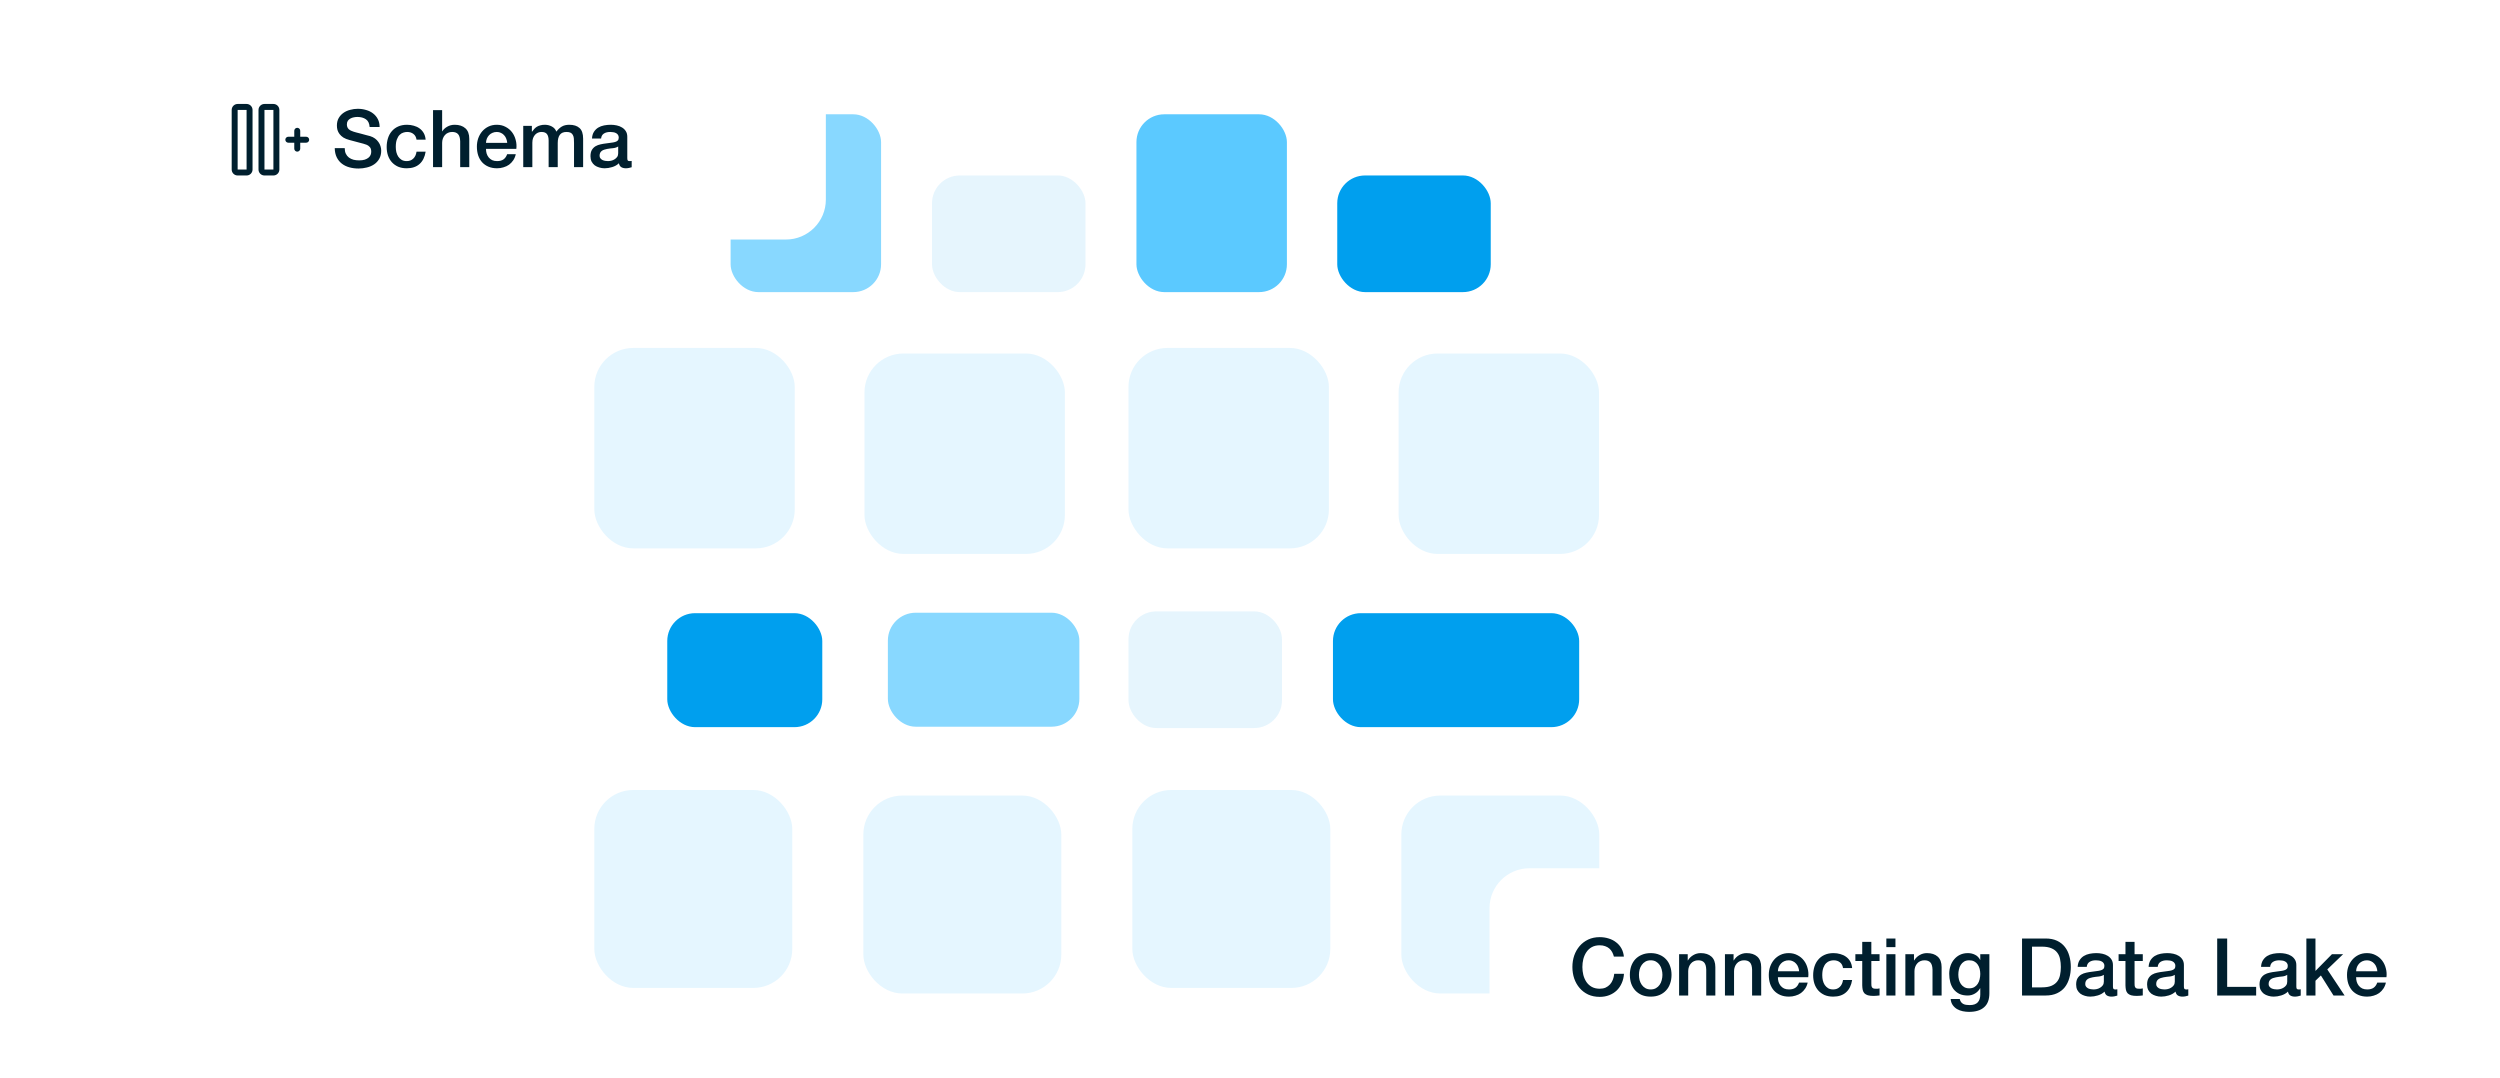 <svg width="501" height="216" viewBox="0 0 501 216" fill="none" xmlns="http://www.w3.org/2000/svg">
<rect x="146.414" y="22.904" width="30.153" height="35.635" rx="5.576" fill="#88D8FF"/>
<rect x="133.719" y="122.879" width="31.067" height="22.843" rx="5.576" fill="#009FEE"/>
<g filter="url(#filter0_d_1122_6248)">
<rect x="119.102" y="70.844" width="40.164" height="40.164" rx="7.806" fill="#E5F6FF"/>
</g>
<g filter="url(#filter1_d_1122_6248)">
<rect x="119.102" y="159.428" width="39.668" height="39.668" rx="7.806" fill="#E5F6FF"/>
</g>
<rect x="173.242" y="70.844" width="40.164" height="40.164" rx="7.806" fill="#E5F6FF"/>
<rect x="173.016" y="159.428" width="39.668" height="39.668" rx="7.806" fill="#E5F6FF"/>
<rect x="186.773" y="35.162" width="30.761" height="23.378" rx="5.576" fill="#009FEE" fill-opacity="0.1"/>
<rect x="177.93" y="122.789" width="38.376" height="22.843" rx="5.576" fill="#88D8FF"/>
<rect x="227.742" y="22.904" width="30.153" height="35.635" rx="5.576" fill="#5BC9FF"/>
<rect x="267.984" y="35.162" width="30.761" height="23.378" rx="5.576" fill="#009FEE"/>
<rect x="226.148" y="122.521" width="30.761" height="23.378" rx="5.576" fill="#009FEE" fill-opacity="0.1"/>
<rect x="267.125" y="122.879" width="49.341" height="22.843" rx="5.576" fill="#009FEE"/>
<g filter="url(#filter2_d_1122_6248)">
<rect x="226.148" y="70.844" width="40.164" height="40.164" rx="7.806" fill="#E5F6FF"/>
</g>
<rect x="280.281" y="70.844" width="40.164" height="40.164" rx="7.806" fill="#E5F6FF"/>
<g filter="url(#filter3_d_1122_6248)">
<rect x="226.922" y="159.428" width="39.668" height="39.668" rx="7.806" fill="#E5F6FF"/>
</g>
<rect x="280.828" y="159.428" width="39.668" height="39.668" rx="7.806" fill="#E5F6FF"/>
<g filter="url(#filter4_ddd_1122_6248)">
<rect x="5.5" y="4" width="160" height="40" rx="8" fill="white"/>
<path d="M49.416 16.834H47.624C47.307 16.834 47.004 16.96 46.779 17.184C46.556 17.408 46.43 17.712 46.43 18.028V29.973C46.43 30.29 46.556 30.593 46.779 30.817C47.004 31.041 47.307 31.167 47.624 31.167H49.416C49.733 31.167 50.036 31.041 50.26 30.817C50.484 30.593 50.61 30.29 50.61 29.973V18.028C50.61 17.712 50.484 17.408 50.26 17.184C50.036 16.96 49.733 16.834 49.416 16.834ZM49.416 29.973H47.624V18.028H49.416V29.973ZM54.791 16.834H52.999C52.682 16.834 52.379 16.96 52.154 17.184C51.931 17.408 51.805 17.712 51.805 18.028V29.973C51.805 30.29 51.931 30.593 52.154 30.817C52.379 31.041 52.682 31.167 52.999 31.167H54.791C55.108 31.167 55.411 31.041 55.635 30.817C55.859 30.593 55.985 30.29 55.985 29.973V18.028C55.985 17.712 55.859 17.408 55.635 17.184C55.411 16.96 55.108 16.834 54.791 16.834ZM54.791 29.973H52.999V18.028H54.791V29.973ZM61.958 24.001C61.958 24.159 61.895 24.311 61.782 24.423C61.67 24.535 61.519 24.598 61.36 24.598H60.166V25.792C60.166 25.951 60.103 26.103 59.991 26.215C59.879 26.327 59.727 26.39 59.569 26.39C59.41 26.39 59.258 26.327 59.146 26.215C59.034 26.103 58.971 25.951 58.971 25.792V24.598H57.777C57.618 24.598 57.467 24.535 57.355 24.423C57.243 24.311 57.18 24.159 57.18 24.001C57.18 23.842 57.243 23.69 57.355 23.578C57.467 23.466 57.618 23.403 57.777 23.403H58.971V22.209C58.971 22.051 59.034 21.899 59.146 21.787C59.258 21.675 59.41 21.612 59.569 21.612C59.727 21.612 59.879 21.675 59.991 21.787C60.103 21.899 60.166 22.051 60.166 22.209V23.403H61.36C61.519 23.403 61.67 23.466 61.782 23.578C61.895 23.69 61.958 23.842 61.958 24.001Z" fill="#001F2E"/>
<path d="M69.083 25.692C69.083 26.129 69.157 26.503 69.307 26.812C69.456 27.121 69.664 27.377 69.931 27.58C70.197 27.772 70.501 27.916 70.843 28.012C71.195 28.097 71.573 28.14 71.979 28.14C72.416 28.14 72.789 28.092 73.099 27.996C73.408 27.889 73.659 27.756 73.851 27.596C74.043 27.436 74.181 27.255 74.267 27.052C74.352 26.839 74.395 26.625 74.395 26.412C74.395 25.975 74.293 25.655 74.091 25.452C73.899 25.239 73.685 25.089 73.451 25.004C73.045 24.855 72.571 24.716 72.027 24.588C71.493 24.449 70.832 24.273 70.043 24.06C69.552 23.932 69.141 23.767 68.811 23.564C68.491 23.351 68.235 23.116 68.043 22.86C67.851 22.604 67.712 22.332 67.627 22.044C67.552 21.756 67.515 21.463 67.515 21.164C67.515 20.588 67.632 20.092 67.867 19.676C68.112 19.249 68.432 18.897 68.827 18.62C69.221 18.343 69.669 18.14 70.171 18.012C70.672 17.873 71.179 17.804 71.691 17.804C72.288 17.804 72.848 17.884 73.371 18.044C73.904 18.193 74.368 18.423 74.763 18.732C75.168 19.041 75.488 19.425 75.723 19.884C75.957 20.332 76.075 20.855 76.075 21.452H74.075C74.021 20.716 73.771 20.199 73.323 19.9C72.875 19.591 72.304 19.436 71.611 19.436C71.376 19.436 71.136 19.463 70.891 19.516C70.645 19.559 70.421 19.639 70.219 19.756C70.016 19.863 69.845 20.012 69.707 20.204C69.579 20.396 69.515 20.636 69.515 20.924C69.515 21.329 69.637 21.649 69.883 21.884C70.139 22.108 70.469 22.279 70.875 22.396C70.917 22.407 71.083 22.455 71.371 22.54C71.669 22.615 72 22.7 72.363 22.796C72.725 22.892 73.077 22.988 73.419 23.084C73.771 23.169 74.021 23.233 74.171 23.276C74.544 23.393 74.869 23.553 75.147 23.756C75.424 23.959 75.653 24.193 75.835 24.46C76.027 24.716 76.165 24.993 76.251 25.292C76.347 25.591 76.395 25.889 76.395 26.188C76.395 26.828 76.261 27.377 75.995 27.836C75.739 28.284 75.397 28.652 74.971 28.94C74.544 29.228 74.059 29.436 73.515 29.564C72.971 29.703 72.416 29.772 71.851 29.772C71.2 29.772 70.587 29.692 70.011 29.532C69.435 29.372 68.933 29.127 68.507 28.796C68.08 28.465 67.739 28.044 67.483 27.532C67.227 27.009 67.093 26.396 67.083 25.692H69.083ZM83.474 23.996C83.399 23.484 83.191 23.1 82.85 22.844C82.519 22.577 82.098 22.444 81.586 22.444C81.351 22.444 81.1 22.487 80.834 22.572C80.567 22.647 80.322 22.796 80.098 23.02C79.874 23.233 79.687 23.537 79.538 23.932C79.388 24.316 79.314 24.823 79.314 25.452C79.314 25.793 79.351 26.135 79.426 26.476C79.511 26.817 79.639 27.121 79.81 27.388C79.991 27.655 80.22 27.873 80.498 28.044C80.775 28.204 81.111 28.284 81.506 28.284C82.039 28.284 82.476 28.119 82.818 27.788C83.17 27.457 83.388 26.993 83.474 26.396H85.298C85.127 27.473 84.716 28.3 84.066 28.876C83.426 29.441 82.572 29.724 81.506 29.724C80.855 29.724 80.279 29.617 79.778 29.404C79.287 29.18 78.871 28.881 78.53 28.508C78.188 28.124 77.927 27.671 77.746 27.148C77.575 26.625 77.49 26.06 77.49 25.452C77.49 24.833 77.575 24.252 77.746 23.708C77.916 23.164 78.172 22.695 78.514 22.3C78.855 21.895 79.276 21.58 79.778 21.356C80.29 21.121 80.887 21.004 81.57 21.004C82.05 21.004 82.503 21.068 82.93 21.196C83.367 21.313 83.751 21.495 84.082 21.74C84.423 21.985 84.7 22.295 84.914 22.668C85.127 23.041 85.255 23.484 85.298 23.996H83.474ZM86.78 18.076H88.604V22.316H88.636C88.86 21.943 89.191 21.633 89.628 21.388C90.076 21.132 90.572 21.004 91.116 21.004C92.023 21.004 92.738 21.239 93.26 21.708C93.783 22.177 94.044 22.881 94.044 23.82V29.5H92.22V24.3C92.199 23.649 92.06 23.18 91.804 22.892C91.548 22.593 91.148 22.444 90.604 22.444C90.295 22.444 90.018 22.503 89.772 22.62C89.527 22.727 89.319 22.881 89.148 23.084C88.978 23.276 88.844 23.505 88.748 23.772C88.652 24.039 88.604 24.321 88.604 24.62V29.5H86.78V18.076ZM101.648 24.636C101.626 24.348 101.562 24.071 101.456 23.804C101.36 23.537 101.221 23.308 101.04 23.116C100.869 22.913 100.656 22.753 100.4 22.636C100.154 22.508 99.877 22.444 99.568 22.444C99.248 22.444 98.954 22.503 98.688 22.62C98.432 22.727 98.208 22.881 98.016 23.084C97.835 23.276 97.685 23.505 97.568 23.772C97.461 24.039 97.403 24.327 97.392 24.636H101.648ZM97.392 25.836C97.392 26.156 97.434 26.465 97.52 26.764C97.616 27.063 97.754 27.324 97.936 27.548C98.117 27.772 98.347 27.953 98.624 28.092C98.901 28.22 99.232 28.284 99.616 28.284C100.149 28.284 100.576 28.172 100.896 27.948C101.226 27.713 101.472 27.367 101.632 26.908H103.36C103.264 27.356 103.098 27.756 102.864 28.108C102.629 28.46 102.346 28.759 102.016 29.004C101.685 29.239 101.312 29.415 100.896 29.532C100.49 29.66 100.064 29.724 99.616 29.724C98.965 29.724 98.389 29.617 97.888 29.404C97.386 29.191 96.96 28.892 96.608 28.508C96.266 28.124 96.005 27.665 95.824 27.132C95.653 26.599 95.568 26.012 95.568 25.372C95.568 24.785 95.659 24.231 95.84 23.708C96.032 23.175 96.299 22.711 96.64 22.316C96.992 21.911 97.413 21.591 97.904 21.356C98.394 21.121 98.949 21.004 99.568 21.004C100.218 21.004 100.8 21.143 101.312 21.42C101.834 21.687 102.266 22.044 102.608 22.492C102.949 22.94 103.194 23.457 103.344 24.044C103.504 24.62 103.546 25.217 103.472 25.836H97.392ZM104.858 21.228H106.586V22.38H106.634C106.773 22.177 106.922 21.991 107.082 21.82C107.242 21.649 107.418 21.505 107.61 21.388C107.813 21.271 108.042 21.18 108.298 21.116C108.554 21.041 108.848 21.004 109.178 21.004C109.68 21.004 110.144 21.116 110.57 21.34C111.008 21.564 111.317 21.911 111.498 22.38C111.808 21.953 112.165 21.617 112.57 21.372C112.976 21.127 113.482 21.004 114.09 21.004C114.965 21.004 115.642 21.217 116.122 21.644C116.613 22.071 116.858 22.785 116.858 23.788V29.5H115.034V24.668C115.034 24.337 115.024 24.039 115.002 23.772C114.981 23.495 114.917 23.26 114.81 23.068C114.714 22.865 114.565 22.711 114.362 22.604C114.16 22.497 113.882 22.444 113.53 22.444C112.912 22.444 112.464 22.636 112.186 23.02C111.909 23.404 111.77 23.948 111.77 24.652V29.5H109.946V24.188C109.946 23.612 109.84 23.18 109.626 22.892C109.424 22.593 109.045 22.444 108.49 22.444C108.256 22.444 108.026 22.492 107.802 22.588C107.589 22.684 107.397 22.823 107.226 23.004C107.066 23.185 106.933 23.409 106.826 23.676C106.73 23.943 106.682 24.247 106.682 24.588V29.5H104.858V21.228ZM125.708 27.66C125.708 27.884 125.735 28.044 125.788 28.14C125.852 28.236 125.97 28.284 126.14 28.284C126.194 28.284 126.258 28.284 126.332 28.284C126.407 28.284 126.492 28.273 126.588 28.252V29.516C126.524 29.537 126.439 29.559 126.332 29.58C126.236 29.612 126.135 29.639 126.028 29.66C125.922 29.681 125.815 29.697 125.708 29.708C125.602 29.719 125.511 29.724 125.436 29.724C125.063 29.724 124.754 29.649 124.508 29.5C124.263 29.351 124.103 29.089 124.028 28.716C123.666 29.068 123.218 29.324 122.684 29.484C122.162 29.644 121.655 29.724 121.164 29.724C120.791 29.724 120.434 29.671 120.092 29.564C119.751 29.468 119.447 29.324 119.18 29.132C118.924 28.929 118.716 28.679 118.556 28.38C118.407 28.071 118.332 27.713 118.332 27.308C118.332 26.796 118.423 26.38 118.604 26.06C118.796 25.74 119.042 25.489 119.34 25.308C119.65 25.127 119.991 24.999 120.364 24.924C120.748 24.839 121.132 24.775 121.516 24.732C121.847 24.668 122.162 24.625 122.46 24.604C122.759 24.572 123.02 24.524 123.244 24.46C123.479 24.396 123.66 24.3 123.788 24.172C123.927 24.033 123.996 23.831 123.996 23.564C123.996 23.329 123.938 23.137 123.82 22.988C123.714 22.839 123.575 22.727 123.404 22.652C123.244 22.567 123.063 22.513 122.86 22.492C122.658 22.46 122.466 22.444 122.284 22.444C121.772 22.444 121.351 22.551 121.02 22.764C120.69 22.977 120.503 23.308 120.46 23.756H118.636C118.668 23.223 118.796 22.78 119.02 22.428C119.244 22.076 119.527 21.793 119.868 21.58C120.22 21.367 120.615 21.217 121.052 21.132C121.49 21.047 121.938 21.004 122.396 21.004C122.802 21.004 123.202 21.047 123.596 21.132C123.991 21.217 124.343 21.356 124.652 21.548C124.972 21.74 125.228 21.991 125.42 22.3C125.612 22.599 125.708 22.967 125.708 23.404V27.66ZM123.884 25.356C123.607 25.537 123.266 25.649 122.86 25.692C122.455 25.724 122.05 25.777 121.644 25.852C121.452 25.884 121.266 25.932 121.084 25.996C120.903 26.049 120.743 26.129 120.604 26.236C120.466 26.332 120.354 26.465 120.268 26.636C120.194 26.796 120.156 26.993 120.156 27.228C120.156 27.431 120.215 27.601 120.332 27.74C120.45 27.879 120.588 27.991 120.748 28.076C120.919 28.151 121.1 28.204 121.292 28.236C121.495 28.268 121.676 28.284 121.836 28.284C122.039 28.284 122.258 28.257 122.492 28.204C122.727 28.151 122.946 28.06 123.148 27.932C123.362 27.804 123.538 27.644 123.676 27.452C123.815 27.249 123.884 27.004 123.884 26.716V25.356Z" fill="#001F2E"/>
</g>
<g filter="url(#filter5_ddd_1122_6248)">
<rect x="298.5" y="170" width="197" height="40" rx="8" fill="white"/>
<path d="M323.428 187.708C323.343 187.377 323.225 187.073 323.076 186.796C322.927 186.519 322.735 186.279 322.5 186.076C322.265 185.873 321.988 185.719 321.668 185.612C321.359 185.495 320.996 185.436 320.58 185.436C319.972 185.436 319.444 185.559 318.996 185.804C318.559 186.049 318.201 186.38 317.924 186.796C317.647 187.201 317.439 187.665 317.3 188.188C317.172 188.711 317.108 189.244 317.108 189.788C317.108 190.332 317.172 190.865 317.3 191.388C317.439 191.911 317.647 192.38 317.924 192.796C318.201 193.201 318.559 193.527 318.996 193.772C319.444 194.017 319.972 194.14 320.58 194.14C321.028 194.14 321.423 194.065 321.764 193.916C322.105 193.756 322.399 193.543 322.644 193.276C322.889 192.999 323.081 192.679 323.22 192.316C323.359 191.953 323.449 191.564 323.492 191.148H325.444C325.401 191.831 325.252 192.455 324.996 193.02C324.751 193.585 324.415 194.076 323.988 194.492C323.561 194.897 323.06 195.212 322.484 195.436C321.908 195.66 321.273 195.772 320.58 195.772C319.727 195.772 318.959 195.617 318.276 195.308C317.604 194.988 317.033 194.556 316.564 194.012C316.095 193.468 315.732 192.833 315.476 192.108C315.231 191.383 315.108 190.609 315.108 189.788C315.108 188.977 315.231 188.209 315.476 187.484C315.732 186.759 316.095 186.124 316.564 185.58C317.033 185.036 317.604 184.604 318.276 184.284C318.959 183.964 319.727 183.804 320.58 183.804C321.22 183.804 321.823 183.895 322.388 184.076C322.953 184.247 323.449 184.503 323.876 184.844C324.313 185.175 324.665 185.58 324.932 186.06C325.199 186.54 325.364 187.089 325.428 187.708H323.428ZM330.799 195.724C330.138 195.724 329.546 195.617 329.023 195.404C328.511 195.18 328.074 194.876 327.711 194.492C327.359 194.108 327.087 193.649 326.895 193.116C326.714 192.583 326.623 191.996 326.623 191.356C326.623 190.727 326.714 190.145 326.895 189.612C327.087 189.079 327.359 188.62 327.711 188.236C328.074 187.852 328.511 187.553 329.023 187.34C329.546 187.116 330.138 187.004 330.799 187.004C331.46 187.004 332.047 187.116 332.559 187.34C333.082 187.553 333.519 187.852 333.871 188.236C334.234 188.62 334.506 189.079 334.687 189.612C334.879 190.145 334.975 190.727 334.975 191.356C334.975 191.996 334.879 192.583 334.687 193.116C334.506 193.649 334.234 194.108 333.871 194.492C333.519 194.876 333.082 195.18 332.559 195.404C332.047 195.617 331.46 195.724 330.799 195.724ZM330.799 194.284C331.204 194.284 331.556 194.199 331.855 194.028C332.154 193.857 332.399 193.633 332.591 193.356C332.783 193.079 332.922 192.769 333.007 192.428C333.103 192.076 333.151 191.719 333.151 191.356C333.151 191.004 333.103 190.652 333.007 190.3C332.922 189.948 332.783 189.639 332.591 189.372C332.399 189.095 332.154 188.871 331.855 188.7C331.556 188.529 331.204 188.444 330.799 188.444C330.394 188.444 330.042 188.529 329.743 188.7C329.444 188.871 329.199 189.095 329.007 189.372C328.815 189.639 328.671 189.948 328.575 190.3C328.49 190.652 328.447 191.004 328.447 191.356C328.447 191.719 328.49 192.076 328.575 192.428C328.671 192.769 328.815 193.079 329.007 193.356C329.199 193.633 329.444 193.857 329.743 194.028C330.042 194.199 330.394 194.284 330.799 194.284ZM336.491 187.228H338.219V188.444L338.251 188.476C338.529 188.017 338.891 187.66 339.339 187.404C339.787 187.137 340.283 187.004 340.827 187.004C341.734 187.004 342.449 187.239 342.971 187.708C343.494 188.177 343.755 188.881 343.755 189.82V195.5H341.931V190.3C341.91 189.649 341.771 189.18 341.515 188.892C341.259 188.593 340.859 188.444 340.315 188.444C340.006 188.444 339.729 188.503 339.483 188.62C339.238 188.727 339.03 188.881 338.859 189.084C338.689 189.276 338.555 189.505 338.459 189.772C338.363 190.039 338.315 190.321 338.315 190.62V195.5H336.491V187.228ZM345.679 187.228H347.407V188.444L347.439 188.476C347.716 188.017 348.079 187.66 348.527 187.404C348.975 187.137 349.471 187.004 350.015 187.004C350.921 187.004 351.636 187.239 352.159 187.708C352.681 188.177 352.943 188.881 352.943 189.82V195.5H351.119V190.3C351.097 189.649 350.959 189.18 350.703 188.892C350.447 188.593 350.047 188.444 349.503 188.444C349.193 188.444 348.916 188.503 348.671 188.62C348.425 188.727 348.217 188.881 348.047 189.084C347.876 189.276 347.743 189.505 347.647 189.772C347.551 190.039 347.503 190.321 347.503 190.62V195.5H345.679V187.228ZM360.546 190.636C360.525 190.348 360.461 190.071 360.354 189.804C360.258 189.537 360.12 189.308 359.938 189.116C359.768 188.913 359.554 188.753 359.298 188.636C359.053 188.508 358.776 188.444 358.466 188.444C358.146 188.444 357.853 188.503 357.586 188.62C357.33 188.727 357.106 188.881 356.914 189.084C356.733 189.276 356.584 189.505 356.466 189.772C356.36 190.039 356.301 190.327 356.29 190.636H360.546ZM356.29 191.836C356.29 192.156 356.333 192.465 356.418 192.764C356.514 193.063 356.653 193.324 356.834 193.548C357.016 193.772 357.245 193.953 357.522 194.092C357.8 194.22 358.13 194.284 358.514 194.284C359.048 194.284 359.474 194.172 359.794 193.948C360.125 193.713 360.37 193.367 360.53 192.908H362.258C362.162 193.356 361.997 193.756 361.762 194.108C361.528 194.46 361.245 194.759 360.914 195.004C360.584 195.239 360.21 195.415 359.794 195.532C359.389 195.66 358.962 195.724 358.514 195.724C357.864 195.724 357.288 195.617 356.786 195.404C356.285 195.191 355.858 194.892 355.506 194.508C355.165 194.124 354.904 193.665 354.722 193.132C354.552 192.599 354.466 192.012 354.466 191.372C354.466 190.785 354.557 190.231 354.738 189.708C354.93 189.175 355.197 188.711 355.538 188.316C355.89 187.911 356.312 187.591 356.802 187.356C357.293 187.121 357.848 187.004 358.466 187.004C359.117 187.004 359.698 187.143 360.21 187.42C360.733 187.687 361.165 188.044 361.506 188.492C361.848 188.94 362.093 189.457 362.242 190.044C362.402 190.62 362.445 191.217 362.37 191.836H356.29ZM369.341 189.996C369.266 189.484 369.058 189.1 368.717 188.844C368.386 188.577 367.965 188.444 367.453 188.444C367.218 188.444 366.968 188.487 366.701 188.572C366.434 188.647 366.189 188.796 365.965 189.02C365.741 189.233 365.554 189.537 365.405 189.932C365.256 190.316 365.181 190.823 365.181 191.452C365.181 191.793 365.218 192.135 365.293 192.476C365.378 192.817 365.506 193.121 365.677 193.388C365.858 193.655 366.088 193.873 366.365 194.044C366.642 194.204 366.978 194.284 367.373 194.284C367.906 194.284 368.344 194.119 368.685 193.788C369.037 193.457 369.256 192.993 369.341 192.396H371.165C370.994 193.473 370.584 194.3 369.933 194.876C369.293 195.441 368.44 195.724 367.373 195.724C366.722 195.724 366.146 195.617 365.645 195.404C365.154 195.18 364.738 194.881 364.397 194.508C364.056 194.124 363.794 193.671 363.613 193.148C363.442 192.625 363.357 192.06 363.357 191.452C363.357 190.833 363.442 190.252 363.613 189.708C363.784 189.164 364.04 188.695 364.381 188.3C364.722 187.895 365.144 187.58 365.645 187.356C366.157 187.121 366.754 187.004 367.437 187.004C367.917 187.004 368.37 187.068 368.797 187.196C369.234 187.313 369.618 187.495 369.949 187.74C370.29 187.985 370.568 188.295 370.781 188.668C370.994 189.041 371.122 189.484 371.165 189.996H369.341ZM371.816 187.228H373.192V184.748H375.016V187.228H376.664V188.588H375.016V193.004C375.016 193.196 375.021 193.361 375.032 193.5C375.053 193.639 375.09 193.756 375.144 193.852C375.208 193.948 375.298 194.023 375.416 194.076C375.533 194.119 375.693 194.14 375.896 194.14C376.024 194.14 376.152 194.14 376.28 194.14C376.408 194.129 376.536 194.108 376.664 194.076V195.484C376.461 195.505 376.264 195.527 376.072 195.548C375.88 195.569 375.682 195.58 375.48 195.58C375 195.58 374.61 195.537 374.312 195.452C374.024 195.356 373.794 195.223 373.624 195.052C373.464 194.871 373.352 194.647 373.288 194.38C373.234 194.113 373.202 193.809 373.192 193.468V188.588H371.816V187.228ZM378.024 184.076H379.848V185.804H378.024V184.076ZM378.024 187.228H379.848V195.5H378.024V187.228ZM381.835 187.228H383.563V188.444L383.595 188.476C383.872 188.017 384.235 187.66 384.683 187.404C385.131 187.137 385.627 187.004 386.171 187.004C387.078 187.004 387.792 187.239 388.315 187.708C388.838 188.177 389.099 188.881 389.099 189.82V195.5H387.275V190.3C387.254 189.649 387.115 189.18 386.859 188.892C386.603 188.593 386.203 188.444 385.659 188.444C385.35 188.444 385.072 188.503 384.827 188.62C384.582 188.727 384.374 188.881 384.203 189.084C384.032 189.276 383.899 189.505 383.803 189.772C383.707 190.039 383.659 190.321 383.659 190.62V195.5H381.835V187.228ZM398.671 195.068C398.671 196.316 398.319 197.244 397.615 197.852C396.921 198.471 395.919 198.78 394.607 198.78C394.191 198.78 393.769 198.737 393.343 198.652C392.927 198.567 392.543 198.423 392.191 198.22C391.849 198.017 391.561 197.751 391.327 197.42C391.092 197.089 390.953 196.684 390.911 196.204H392.735C392.788 196.46 392.879 196.668 393.007 196.828C393.135 196.988 393.284 197.111 393.455 197.196C393.636 197.292 393.833 197.351 394.047 197.372C394.26 197.404 394.484 197.42 394.719 197.42C395.455 197.42 395.993 197.239 396.335 196.876C396.676 196.513 396.847 195.991 396.847 195.308V194.044H396.815C396.559 194.503 396.207 194.86 395.759 195.116C395.321 195.372 394.847 195.5 394.335 195.5C393.673 195.5 393.108 195.388 392.639 195.164C392.18 194.929 391.796 194.615 391.487 194.22C391.188 193.815 390.969 193.351 390.831 192.828C390.692 192.305 390.623 191.745 390.623 191.148C390.623 190.593 390.708 190.065 390.879 189.564C391.049 189.063 391.295 188.625 391.615 188.252C391.935 187.868 392.324 187.564 392.783 187.34C393.252 187.116 393.78 187.004 394.367 187.004C394.889 187.004 395.369 187.116 395.807 187.34C396.244 187.553 396.58 187.895 396.815 188.364H396.847V187.228H398.671V195.068ZM394.623 194.06C395.028 194.06 395.369 193.98 395.647 193.82C395.935 193.649 396.164 193.431 396.335 193.164C396.516 192.887 396.644 192.577 396.719 192.236C396.804 191.884 396.847 191.532 396.847 191.18C396.847 190.828 396.804 190.487 396.719 190.156C396.633 189.825 396.5 189.532 396.319 189.276C396.148 189.02 395.919 188.817 395.631 188.668C395.353 188.519 395.017 188.444 394.623 188.444C394.217 188.444 393.876 188.529 393.599 188.7C393.321 188.871 393.097 189.095 392.927 189.372C392.756 189.639 392.633 189.948 392.559 190.3C392.484 190.641 392.447 190.983 392.447 191.324C392.447 191.665 392.489 192.001 392.575 192.332C392.66 192.652 392.788 192.94 392.959 193.196C393.14 193.452 393.364 193.66 393.631 193.82C393.908 193.98 394.239 194.06 394.623 194.06ZM405.216 184.076H409.952C410.827 184.076 411.584 184.225 412.224 184.524C412.864 184.823 413.387 185.233 413.792 185.756C414.197 186.268 414.496 186.871 414.688 187.564C414.891 188.257 414.992 188.999 414.992 189.788C414.992 190.577 414.891 191.319 414.688 192.012C414.496 192.705 414.197 193.313 413.792 193.836C413.387 194.348 412.864 194.753 412.224 195.052C411.584 195.351 410.827 195.5 409.952 195.5H405.216V184.076ZM407.216 193.868H409.184C409.963 193.868 410.597 193.767 411.088 193.564C411.589 193.351 411.979 193.063 412.256 192.7C412.544 192.327 412.736 191.895 412.832 191.404C412.939 190.903 412.992 190.364 412.992 189.788C412.992 189.212 412.939 188.679 412.832 188.188C412.736 187.687 412.544 187.255 412.256 186.892C411.979 186.519 411.589 186.231 411.088 186.028C410.597 185.815 409.963 185.708 409.184 185.708H407.216V193.868ZM423.435 193.66C423.435 193.884 423.462 194.044 423.515 194.14C423.579 194.236 423.696 194.284 423.867 194.284C423.92 194.284 423.984 194.284 424.059 194.284C424.134 194.284 424.219 194.273 424.315 194.252V195.516C424.251 195.537 424.166 195.559 424.059 195.58C423.963 195.612 423.862 195.639 423.755 195.66C423.648 195.681 423.542 195.697 423.435 195.708C423.328 195.719 423.238 195.724 423.163 195.724C422.79 195.724 422.48 195.649 422.235 195.5C421.99 195.351 421.83 195.089 421.755 194.716C421.392 195.068 420.944 195.324 420.411 195.484C419.888 195.644 419.382 195.724 418.891 195.724C418.518 195.724 418.16 195.671 417.819 195.564C417.478 195.468 417.174 195.324 416.907 195.132C416.651 194.929 416.443 194.679 416.283 194.38C416.134 194.071 416.059 193.713 416.059 193.308C416.059 192.796 416.15 192.38 416.331 192.06C416.523 191.74 416.768 191.489 417.067 191.308C417.376 191.127 417.718 190.999 418.091 190.924C418.475 190.839 418.859 190.775 419.243 190.732C419.574 190.668 419.888 190.625 420.187 190.604C420.486 190.572 420.747 190.524 420.971 190.46C421.206 190.396 421.387 190.3 421.515 190.172C421.654 190.033 421.723 189.831 421.723 189.564C421.723 189.329 421.664 189.137 421.547 188.988C421.44 188.839 421.302 188.727 421.131 188.652C420.971 188.567 420.79 188.513 420.587 188.492C420.384 188.46 420.192 188.444 420.011 188.444C419.499 188.444 419.078 188.551 418.747 188.764C418.416 188.977 418.23 189.308 418.187 189.756H416.363C416.395 189.223 416.523 188.78 416.747 188.428C416.971 188.076 417.254 187.793 417.595 187.58C417.947 187.367 418.342 187.217 418.779 187.132C419.216 187.047 419.664 187.004 420.123 187.004C420.528 187.004 420.928 187.047 421.323 187.132C421.718 187.217 422.07 187.356 422.379 187.548C422.699 187.74 422.955 187.991 423.147 188.3C423.339 188.599 423.435 188.967 423.435 189.404V193.66ZM421.611 191.356C421.334 191.537 420.992 191.649 420.587 191.692C420.182 191.724 419.776 191.777 419.371 191.852C419.179 191.884 418.992 191.932 418.811 191.996C418.63 192.049 418.47 192.129 418.331 192.236C418.192 192.332 418.08 192.465 417.995 192.636C417.92 192.796 417.883 192.993 417.883 193.228C417.883 193.431 417.942 193.601 418.059 193.74C418.176 193.879 418.315 193.991 418.475 194.076C418.646 194.151 418.827 194.204 419.019 194.236C419.222 194.268 419.403 194.284 419.563 194.284C419.766 194.284 419.984 194.257 420.219 194.204C420.454 194.151 420.672 194.06 420.875 193.932C421.088 193.804 421.264 193.644 421.403 193.452C421.542 193.249 421.611 193.004 421.611 192.716V191.356ZM424.566 187.228H425.942V184.748H427.766V187.228H429.414V188.588H427.766V193.004C427.766 193.196 427.771 193.361 427.782 193.5C427.803 193.639 427.84 193.756 427.894 193.852C427.958 193.948 428.048 194.023 428.166 194.076C428.283 194.119 428.443 194.14 428.646 194.14C428.774 194.14 428.902 194.14 429.03 194.14C429.158 194.129 429.286 194.108 429.414 194.076V195.484C429.211 195.505 429.014 195.527 428.822 195.548C428.63 195.569 428.432 195.58 428.23 195.58C427.75 195.58 427.36 195.537 427.062 195.452C426.774 195.356 426.544 195.223 426.374 195.052C426.214 194.871 426.102 194.647 426.038 194.38C425.984 194.113 425.952 193.809 425.942 193.468V188.588H424.566V187.228ZM437.654 193.66C437.654 193.884 437.68 194.044 437.734 194.14C437.798 194.236 437.915 194.284 438.086 194.284C438.139 194.284 438.203 194.284 438.278 194.284C438.352 194.284 438.438 194.273 438.534 194.252V195.516C438.47 195.537 438.384 195.559 438.278 195.58C438.182 195.612 438.08 195.639 437.974 195.66C437.867 195.681 437.76 195.697 437.654 195.708C437.547 195.719 437.456 195.724 437.382 195.724C437.008 195.724 436.699 195.649 436.454 195.5C436.208 195.351 436.048 195.089 435.974 194.716C435.611 195.068 435.163 195.324 434.63 195.484C434.107 195.644 433.6 195.724 433.11 195.724C432.736 195.724 432.379 195.671 432.038 195.564C431.696 195.468 431.392 195.324 431.126 195.132C430.87 194.929 430.662 194.679 430.502 194.38C430.352 194.071 430.278 193.713 430.278 193.308C430.278 192.796 430.368 192.38 430.55 192.06C430.742 191.74 430.987 191.489 431.286 191.308C431.595 191.127 431.936 190.999 432.31 190.924C432.694 190.839 433.078 190.775 433.462 190.732C433.792 190.668 434.107 190.625 434.406 190.604C434.704 190.572 434.966 190.524 435.19 190.46C435.424 190.396 435.606 190.3 435.734 190.172C435.872 190.033 435.942 189.831 435.942 189.564C435.942 189.329 435.883 189.137 435.766 188.988C435.659 188.839 435.52 188.727 435.35 188.652C435.19 188.567 435.008 188.513 434.806 188.492C434.603 188.46 434.411 188.444 434.23 188.444C433.718 188.444 433.296 188.551 432.966 188.764C432.635 188.977 432.448 189.308 432.406 189.756H430.582C430.614 189.223 430.742 188.78 430.966 188.428C431.19 188.076 431.472 187.793 431.814 187.58C432.166 187.367 432.56 187.217 432.998 187.132C433.435 187.047 433.883 187.004 434.342 187.004C434.747 187.004 435.147 187.047 435.542 187.132C435.936 187.217 436.288 187.356 436.598 187.548C436.918 187.74 437.174 187.991 437.366 188.3C437.558 188.599 437.654 188.967 437.654 189.404V193.66ZM435.83 191.356C435.552 191.537 435.211 191.649 434.806 191.692C434.4 191.724 433.995 191.777 433.59 191.852C433.398 191.884 433.211 191.932 433.03 191.996C432.848 192.049 432.688 192.129 432.55 192.236C432.411 192.332 432.299 192.465 432.214 192.636C432.139 192.796 432.102 192.993 432.102 193.228C432.102 193.431 432.16 193.601 432.278 193.74C432.395 193.879 432.534 193.991 432.694 194.076C432.864 194.151 433.046 194.204 433.238 194.236C433.44 194.268 433.622 194.284 433.782 194.284C433.984 194.284 434.203 194.257 434.438 194.204C434.672 194.151 434.891 194.06 435.094 193.932C435.307 193.804 435.483 193.644 435.622 193.452C435.76 193.249 435.83 193.004 435.83 192.716V191.356ZM444.325 184.076H446.325V193.772H452.133V195.5H444.325V184.076ZM460.185 193.66C460.185 193.884 460.212 194.044 460.265 194.14C460.329 194.236 460.446 194.284 460.617 194.284C460.67 194.284 460.734 194.284 460.809 194.284C460.884 194.284 460.969 194.273 461.065 194.252V195.516C461.001 195.537 460.916 195.559 460.809 195.58C460.713 195.612 460.612 195.639 460.505 195.66C460.398 195.681 460.292 195.697 460.185 195.708C460.078 195.719 459.988 195.724 459.913 195.724C459.54 195.724 459.23 195.649 458.985 195.5C458.74 195.351 458.58 195.089 458.505 194.716C458.142 195.068 457.694 195.324 457.161 195.484C456.638 195.644 456.132 195.724 455.641 195.724C455.268 195.724 454.91 195.671 454.569 195.564C454.228 195.468 453.924 195.324 453.657 195.132C453.401 194.929 453.193 194.679 453.033 194.38C452.884 194.071 452.809 193.713 452.809 193.308C452.809 192.796 452.9 192.38 453.081 192.06C453.273 191.74 453.518 191.489 453.817 191.308C454.126 191.127 454.468 190.999 454.841 190.924C455.225 190.839 455.609 190.775 455.993 190.732C456.324 190.668 456.638 190.625 456.937 190.604C457.236 190.572 457.497 190.524 457.721 190.46C457.956 190.396 458.137 190.3 458.265 190.172C458.404 190.033 458.473 189.831 458.473 189.564C458.473 189.329 458.414 189.137 458.297 188.988C458.19 188.839 458.052 188.727 457.881 188.652C457.721 188.567 457.54 188.513 457.337 188.492C457.134 188.46 456.942 188.444 456.761 188.444C456.249 188.444 455.828 188.551 455.497 188.764C455.166 188.977 454.98 189.308 454.937 189.756H453.113C453.145 189.223 453.273 188.78 453.497 188.428C453.721 188.076 454.004 187.793 454.345 187.58C454.697 187.367 455.092 187.217 455.529 187.132C455.966 187.047 456.414 187.004 456.873 187.004C457.278 187.004 457.678 187.047 458.073 187.132C458.468 187.217 458.82 187.356 459.129 187.548C459.449 187.74 459.705 187.991 459.897 188.3C460.089 188.599 460.185 188.967 460.185 189.404V193.66ZM458.361 191.356C458.084 191.537 457.742 191.649 457.337 191.692C456.932 191.724 456.526 191.777 456.121 191.852C455.929 191.884 455.742 191.932 455.561 191.996C455.38 192.049 455.22 192.129 455.081 192.236C454.942 192.332 454.83 192.465 454.745 192.636C454.67 192.796 454.633 192.993 454.633 193.228C454.633 193.431 454.692 193.601 454.809 193.74C454.926 193.879 455.065 193.991 455.225 194.076C455.396 194.151 455.577 194.204 455.769 194.236C455.972 194.268 456.153 194.284 456.313 194.284C456.516 194.284 456.734 194.257 456.969 194.204C457.204 194.151 457.422 194.06 457.625 193.932C457.838 193.804 458.014 193.644 458.153 193.452C458.292 193.249 458.361 193.004 458.361 192.716V191.356ZM462.196 184.076H464.02V190.572L467.316 187.228H469.556L466.388 190.268L469.86 195.5H467.636L465.108 191.484L464.02 192.54V195.5H462.196V184.076ZM476.421 190.636C476.4 190.348 476.336 190.071 476.229 189.804C476.133 189.537 475.995 189.308 475.813 189.116C475.643 188.913 475.429 188.753 475.173 188.636C474.928 188.508 474.651 188.444 474.341 188.444C474.021 188.444 473.728 188.503 473.461 188.62C473.205 188.727 472.981 188.881 472.789 189.084C472.608 189.276 472.459 189.505 472.341 189.772C472.235 190.039 472.176 190.327 472.165 190.636H476.421ZM472.165 191.836C472.165 192.156 472.208 192.465 472.293 192.764C472.389 193.063 472.528 193.324 472.709 193.548C472.891 193.772 473.12 193.953 473.397 194.092C473.675 194.22 474.005 194.284 474.389 194.284C474.923 194.284 475.349 194.172 475.669 193.948C476 193.713 476.245 193.367 476.405 192.908H478.133C478.037 193.356 477.872 193.756 477.637 194.108C477.403 194.46 477.12 194.759 476.789 195.004C476.459 195.239 476.085 195.415 475.669 195.532C475.264 195.66 474.837 195.724 474.389 195.724C473.739 195.724 473.163 195.617 472.661 195.404C472.16 195.191 471.733 194.892 471.381 194.508C471.04 194.124 470.779 193.665 470.597 193.132C470.427 192.599 470.341 192.012 470.341 191.372C470.341 190.785 470.432 190.231 470.613 189.708C470.805 189.175 471.072 188.711 471.413 188.316C471.765 187.911 472.187 187.591 472.677 187.356C473.168 187.121 473.723 187.004 474.341 187.004C474.992 187.004 475.573 187.143 476.085 187.42C476.608 187.687 477.04 188.044 477.381 188.492C477.723 188.94 477.968 189.457 478.117 190.044C478.277 190.62 478.32 191.217 478.245 191.836H472.165Z" fill="#001F2E"/>
</g>
<defs>
<filter id="filter0_d_1122_6248" x="107.95" y="58.577" width="62.467" height="62.467" filterUnits="userSpaceOnUse" color-interpolation-filters="sRGB">
<feFlood flood-opacity="0" result="BackgroundImageFix"/>
<feColorMatrix in="SourceAlpha" type="matrix" values="0 0 0 0 0 0 0 0 0 0 0 0 0 0 0 0 0 0 127 0" result="hardAlpha"/>
<feOffset dy="-1.115"/>
<feGaussianBlur stdDeviation="5.576"/>
<feComposite in2="hardAlpha" operator="out"/>
<feColorMatrix type="matrix" values="0 0 0 0 0 0 0 0 0 0.624 0 0 0 0 0.933 0 0 0 0.33 0"/>
<feBlend mode="normal" in2="BackgroundImageFix" result="effect1_dropShadow_1122_6248"/>
<feBlend mode="normal" in="SourceGraphic" in2="effect1_dropShadow_1122_6248" result="shape"/>
</filter>
<filter id="filter1_d_1122_6248" x="107.95" y="147.161" width="61.967" height="61.971" filterUnits="userSpaceOnUse" color-interpolation-filters="sRGB">
<feFlood flood-opacity="0" result="BackgroundImageFix"/>
<feColorMatrix in="SourceAlpha" type="matrix" values="0 0 0 0 0 0 0 0 0 0 0 0 0 0 0 0 0 0 127 0" result="hardAlpha"/>
<feOffset dy="-1.115"/>
<feGaussianBlur stdDeviation="5.576"/>
<feComposite in2="hardAlpha" operator="out"/>
<feColorMatrix type="matrix" values="0 0 0 0 0 0 0 0 0 0.624 0 0 0 0 0.933 0 0 0 0.33 0"/>
<feBlend mode="normal" in2="BackgroundImageFix" result="effect1_dropShadow_1122_6248"/>
<feBlend mode="normal" in="SourceGraphic" in2="effect1_dropShadow_1122_6248" result="shape"/>
</filter>
<filter id="filter2_d_1122_6248" x="214.997" y="58.577" width="62.467" height="62.467" filterUnits="userSpaceOnUse" color-interpolation-filters="sRGB">
<feFlood flood-opacity="0" result="BackgroundImageFix"/>
<feColorMatrix in="SourceAlpha" type="matrix" values="0 0 0 0 0 0 0 0 0 0 0 0 0 0 0 0 0 0 127 0" result="hardAlpha"/>
<feOffset dy="-1.115"/>
<feGaussianBlur stdDeviation="5.576"/>
<feComposite in2="hardAlpha" operator="out"/>
<feColorMatrix type="matrix" values="0 0 0 0 0 0 0 0 0 0.624 0 0 0 0 0.933 0 0 0 0.33 0"/>
<feBlend mode="normal" in2="BackgroundImageFix" result="effect1_dropShadow_1122_6248"/>
<feBlend mode="normal" in="SourceGraphic" in2="effect1_dropShadow_1122_6248" result="shape"/>
</filter>
<filter id="filter3_d_1122_6248" x="215.771" y="147.161" width="61.967" height="61.971" filterUnits="userSpaceOnUse" color-interpolation-filters="sRGB">
<feFlood flood-opacity="0" result="BackgroundImageFix"/>
<feColorMatrix in="SourceAlpha" type="matrix" values="0 0 0 0 0 0 0 0 0 0 0 0 0 0 0 0 0 0 127 0" result="hardAlpha"/>
<feOffset dy="-1.115"/>
<feGaussianBlur stdDeviation="5.576"/>
<feComposite in2="hardAlpha" operator="out"/>
<feColorMatrix type="matrix" values="0 0 0 0 0 0 0 0 0 0.624 0 0 0 0 0.933 0 0 0 0.33 0"/>
<feBlend mode="normal" in2="BackgroundImageFix" result="effect1_dropShadow_1122_6248"/>
<feBlend mode="normal" in="SourceGraphic" in2="effect1_dropShadow_1122_6248" result="shape"/>
</filter>
<filter id="filter4_ddd_1122_6248" x="0.5" y="0" width="170" height="50" filterUnits="userSpaceOnUse" color-interpolation-filters="sRGB">
<feFlood flood-opacity="0" result="BackgroundImageFix"/>
<feColorMatrix in="SourceAlpha" type="matrix" values="0 0 0 0 0 0 0 0 0 0 0 0 0 0 0 0 0 0 127 0" result="hardAlpha"/>
<feOffset dy="1"/>
<feGaussianBlur stdDeviation="1"/>
<feComposite in2="hardAlpha" operator="out"/>
<feColorMatrix type="matrix" values="0 0 0 0 0 0 0 0 0 0 0 0 0 0 0 0 0 0 0.03 0"/>
<feBlend mode="normal" in2="BackgroundImageFix" result="effect1_dropShadow_1122_6248"/>
<feColorMatrix in="SourceAlpha" type="matrix" values="0 0 0 0 0 0 0 0 0 0 0 0 0 0 0 0 0 0 127 0" result="hardAlpha"/>
<feMorphology radius="1" operator="erode" in="SourceAlpha" result="effect2_dropShadow_1122_6248"/>
<feOffset dy="1"/>
<feGaussianBlur stdDeviation="3"/>
<feComposite in2="hardAlpha" operator="out"/>
<feColorMatrix type="matrix" values="0 0 0 0 0 0 0 0 0 0 0 0 0 0 0 0 0 0 0.02 0"/>
<feBlend mode="normal" in2="effect1_dropShadow_1122_6248" result="effect2_dropShadow_1122_6248"/>
<feColorMatrix in="SourceAlpha" type="matrix" values="0 0 0 0 0 0 0 0 0 0 0 0 0 0 0 0 0 0 127 0" result="hardAlpha"/>
<feOffset dy="2"/>
<feGaussianBlur stdDeviation="2"/>
<feComposite in2="hardAlpha" operator="out"/>
<feColorMatrix type="matrix" values="0 0 0 0 0 0 0 0 0 0 0 0 0 0 0 0 0 0 0.02 0"/>
<feBlend mode="normal" in2="effect2_dropShadow_1122_6248" result="effect3_dropShadow_1122_6248"/>
<feBlend mode="normal" in="SourceGraphic" in2="effect3_dropShadow_1122_6248" result="shape"/>
</filter>
<filter id="filter5_ddd_1122_6248" x="293.5" y="166" width="207" height="50" filterUnits="userSpaceOnUse" color-interpolation-filters="sRGB">
<feFlood flood-opacity="0" result="BackgroundImageFix"/>
<feColorMatrix in="SourceAlpha" type="matrix" values="0 0 0 0 0 0 0 0 0 0 0 0 0 0 0 0 0 0 127 0" result="hardAlpha"/>
<feOffset dy="1"/>
<feGaussianBlur stdDeviation="1"/>
<feComposite in2="hardAlpha" operator="out"/>
<feColorMatrix type="matrix" values="0 0 0 0 0 0 0 0 0 0 0 0 0 0 0 0 0 0 0.03 0"/>
<feBlend mode="normal" in2="BackgroundImageFix" result="effect1_dropShadow_1122_6248"/>
<feColorMatrix in="SourceAlpha" type="matrix" values="0 0 0 0 0 0 0 0 0 0 0 0 0 0 0 0 0 0 127 0" result="hardAlpha"/>
<feMorphology radius="1" operator="erode" in="SourceAlpha" result="effect2_dropShadow_1122_6248"/>
<feOffset dy="1"/>
<feGaussianBlur stdDeviation="3"/>
<feComposite in2="hardAlpha" operator="out"/>
<feColorMatrix type="matrix" values="0 0 0 0 0 0 0 0 0 0 0 0 0 0 0 0 0 0 0.02 0"/>
<feBlend mode="normal" in2="effect1_dropShadow_1122_6248" result="effect2_dropShadow_1122_6248"/>
<feColorMatrix in="SourceAlpha" type="matrix" values="0 0 0 0 0 0 0 0 0 0 0 0 0 0 0 0 0 0 127 0" result="hardAlpha"/>
<feOffset dy="2"/>
<feGaussianBlur stdDeviation="2"/>
<feComposite in2="hardAlpha" operator="out"/>
<feColorMatrix type="matrix" values="0 0 0 0 0 0 0 0 0 0 0 0 0 0 0 0 0 0 0.02 0"/>
<feBlend mode="normal" in2="effect2_dropShadow_1122_6248" result="effect3_dropShadow_1122_6248"/>
<feBlend mode="normal" in="SourceGraphic" in2="effect3_dropShadow_1122_6248" result="shape"/>
</filter>
</defs>
</svg>
